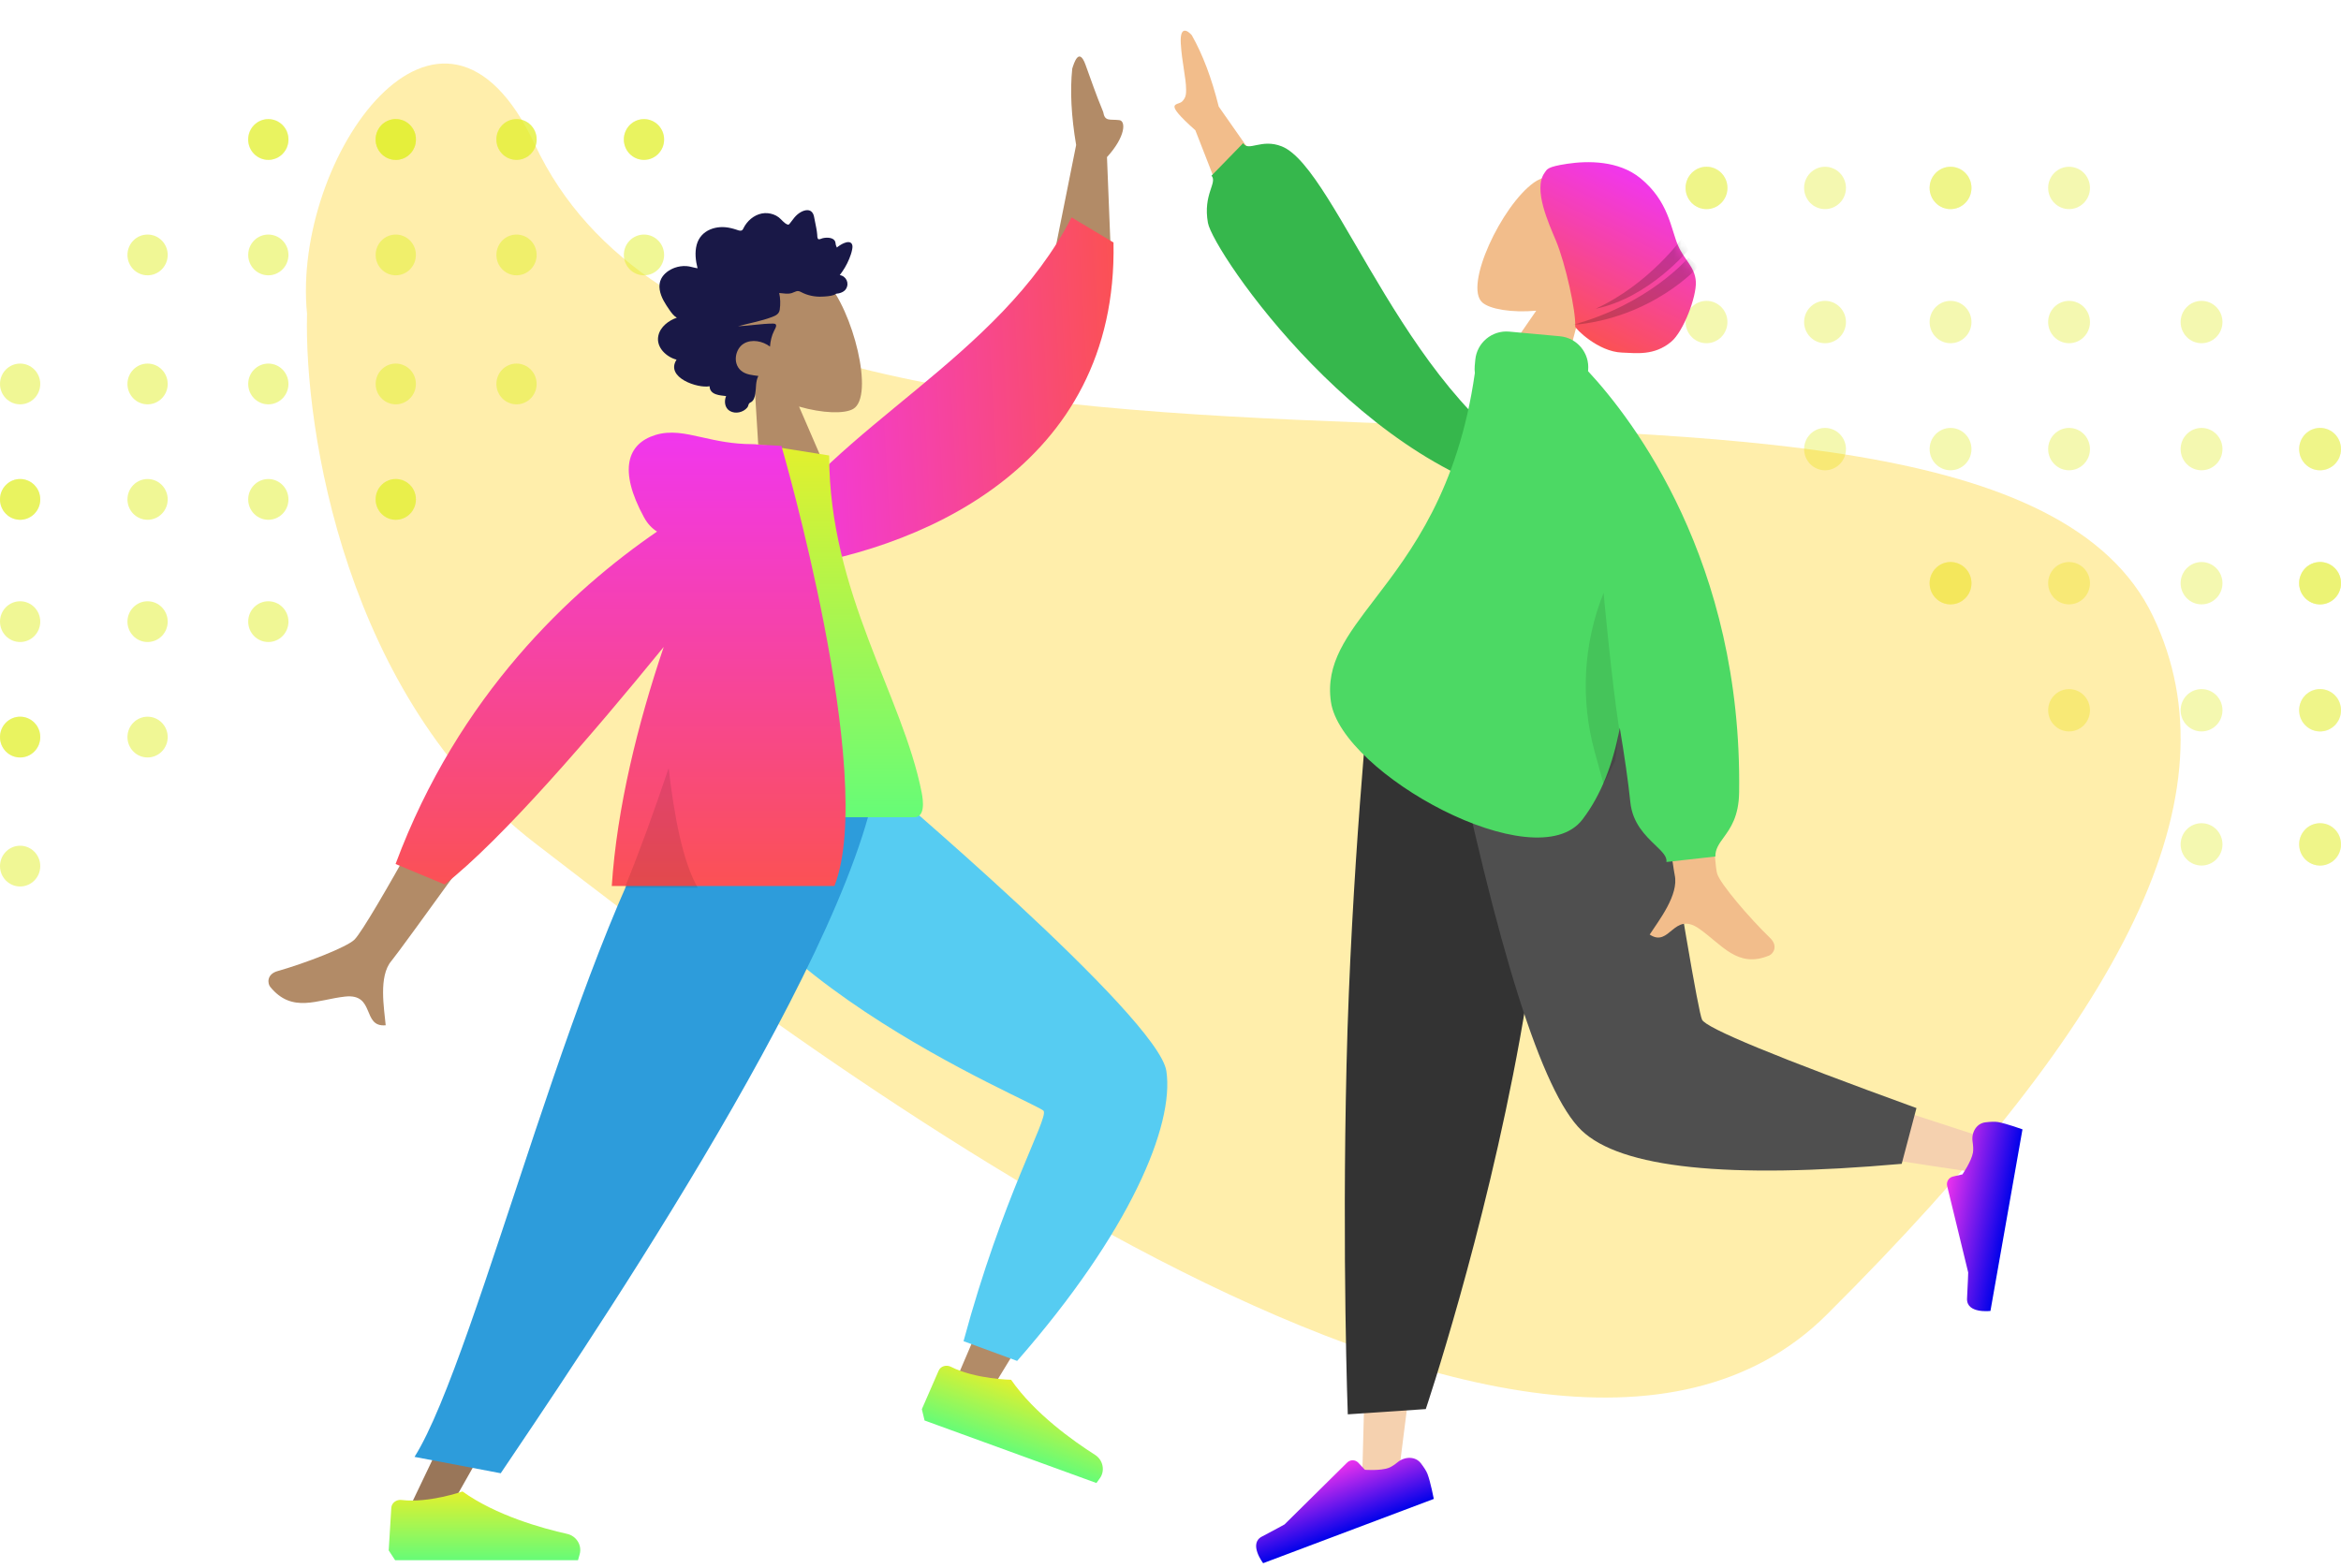 <svg width="300" height="201" viewBox="0 0 300 201" fill="none" xmlns="http://www.w3.org/2000/svg">
<ellipse opacity="0.5" cx="265.152" cy="24.091" rx="2.714" ry="2.681" transform="rotate(90 265.152 24.091)" fill="#EAF362"/>
<ellipse opacity="0.5" cx="249.962" cy="24.091" rx="2.714" ry="2.681" transform="rotate(90 249.962 24.091)" fill="#EAF362"/>
<ellipse opacity="0.5" cx="249.962" cy="24.091" rx="2.714" ry="2.681" transform="rotate(90 249.962 24.091)" fill="#EAF362"/>
<ellipse opacity="0.5" cx="265.152" cy="41.282" rx="2.714" ry="2.681" transform="rotate(90 265.152 41.282)" fill="#EAF362"/>
<ellipse opacity="0.5" cx="249.962" cy="41.282" rx="2.714" ry="2.681" transform="rotate(90 249.962 41.282)" fill="#EAF362"/>
<ellipse opacity="0.5" cx="265.152" cy="57.569" rx="2.714" ry="2.681" transform="rotate(90 265.152 57.569)" fill="#EAF362"/>
<ellipse opacity="0.5" cx="249.962" cy="57.569" rx="2.714" ry="2.681" transform="rotate(90 249.962 57.569)" fill="#EAF362"/>
<ellipse opacity="0.5" cx="233.879" cy="24.091" rx="2.714" ry="2.681" transform="rotate(90 233.879 24.091)" fill="#EAF362"/>
<ellipse opacity="0.5" cx="218.69" cy="24.091" rx="2.714" ry="2.681" transform="rotate(90 218.69 24.091)" fill="#EAF362"/>
<ellipse opacity="0.5" cx="218.69" cy="24.091" rx="2.714" ry="2.681" transform="rotate(90 218.69 24.091)" fill="#EAF362"/>
<ellipse opacity="0.5" cx="233.879" cy="41.282" rx="2.714" ry="2.681" transform="rotate(90 233.879 41.282)" fill="#EAF362"/>
<ellipse opacity="0.5" cx="218.69" cy="41.282" rx="2.714" ry="2.681" transform="rotate(90 218.69 41.282)" fill="#EAF362"/>
<ellipse opacity="0.5" cx="233.879" cy="57.569" rx="2.714" ry="2.681" transform="rotate(90 233.879 57.569)" fill="#EAF362"/>
<ellipse opacity="0.5" cx="201.713" cy="24.091" rx="2.714" ry="2.681" transform="rotate(90 201.713 24.091)" fill="#EAF362"/>
<ellipse opacity="0.5" cx="282.129" cy="41.282" rx="2.714" ry="2.681" transform="rotate(90 282.129 41.282)" fill="#EAF362"/>
<ellipse opacity="0.5" cx="297.319" cy="57.569" rx="2.714" ry="2.681" transform="rotate(90 297.319 57.569)" fill="#EAF362"/>
<ellipse opacity="0.5" cx="282.129" cy="57.569" rx="2.714" ry="2.681" transform="rotate(90 282.129 57.569)" fill="#EAF362"/>
<ellipse opacity="0.5" cx="265.152" cy="74.76" rx="2.714" ry="2.681" transform="rotate(90 265.152 74.76)" fill="#EAF362"/>
<ellipse opacity="0.5" cx="249.962" cy="74.76" rx="2.714" ry="2.681" transform="rotate(90 249.962 74.76)" fill="#EAF362"/>
<ellipse opacity="0.5" cx="249.962" cy="74.76" rx="2.714" ry="2.681" transform="rotate(90 249.962 74.76)" fill="#EAF362"/>
<ellipse opacity="0.5" cx="265.152" cy="91.047" rx="2.714" ry="2.681" transform="rotate(90 265.152 91.047)" fill="#EAF362"/>
<ellipse opacity="0.5" cx="297.319" cy="74.76" rx="2.714" ry="2.681" transform="rotate(90 297.319 74.76)" fill="#EAF362"/>
<ellipse opacity="0.5" cx="282.129" cy="74.76" rx="2.714" ry="2.681" transform="rotate(90 282.129 74.76)" fill="#EAF362"/>
<ellipse opacity="0.5" cx="297.319" cy="91.047" rx="2.714" ry="2.681" transform="rotate(90 297.319 91.047)" fill="#EAF362"/>
<ellipse opacity="0.5" cx="282.129" cy="91.047" rx="2.714" ry="2.681" transform="rotate(90 282.129 91.047)" fill="#EAF362"/>
<ellipse opacity="0.5" cx="297.319" cy="108.239" rx="2.714" ry="2.681" transform="rotate(90 297.319 108.239)" fill="#EAF362"/>
<ellipse opacity="0.5" cx="282.129" cy="108.239" rx="2.714" ry="2.681" transform="rotate(90 282.129 108.239)" fill="#EAF362"/>
<ellipse opacity="0.5" cx="297.319" cy="57.569" rx="2.714" ry="2.681" transform="rotate(90 297.319 57.569)" fill="#EAF362"/>
<ellipse opacity="0.5" cx="297.319" cy="74.76" rx="2.714" ry="2.681" transform="rotate(90 297.319 74.76)" fill="#EAF362"/>
<ellipse opacity="0.5" cx="297.319" cy="74.76" rx="2.714" ry="2.681" transform="rotate(90 297.319 74.76)" fill="#EAF362"/>
<ellipse opacity="0.5" cx="297.319" cy="91.047" rx="2.714" ry="2.681" transform="rotate(90 297.319 91.047)" fill="#EAF362"/>
<ellipse opacity="0.5" cx="297.319" cy="108.239" rx="2.714" ry="2.681" transform="rotate(90 297.319 108.239)" fill="#EAF362"/>
<path opacity="0.33" d="M68.56 108.082C44.273 89.38 38.965 55.054 39.347 40.229C37.354 20.272 56.531 -7.097 68.56 18.562C97.016 79.262 253.797 32.654 275.913 79.002C286.796 101.81 272.476 130.319 234.099 168.522C195.721 206.725 98.918 131.46 68.56 108.082Z" fill="#FFCC00"/>
<ellipse opacity="0.5" cx="2.579" cy="49.219" rx="2.579" ry="2.612" fill="#E3F02D"/>
<ellipse opacity="0.5" cx="2.579" cy="64.018" rx="2.579" ry="2.612" fill="#E3F02D"/>
<ellipse opacity="0.5" cx="2.579" cy="64.018" rx="2.579" ry="2.612" fill="#E3F02D"/>
<ellipse opacity="0.5" cx="18.912" cy="49.219" rx="2.579" ry="2.612" fill="#E3F02D"/>
<ellipse opacity="0.5" cx="18.912" cy="64.018" rx="2.579" ry="2.612" fill="#E3F02D"/>
<ellipse opacity="0.5" cx="34.386" cy="49.219" rx="2.579" ry="2.612" fill="#E3F02D"/>
<ellipse opacity="0.5" cx="34.386" cy="64.018" rx="2.579" ry="2.612" fill="#E3F02D"/>
<ellipse opacity="0.5" cx="2.579" cy="79.687" rx="2.579" ry="2.612" fill="#E3F02D"/>
<ellipse opacity="0.5" cx="2.579" cy="94.486" rx="2.579" ry="2.612" fill="#E3F02D"/>
<ellipse opacity="0.5" cx="2.579" cy="94.486" rx="2.579" ry="2.612" fill="#E3F02D"/>
<ellipse opacity="0.5" cx="18.912" cy="79.687" rx="2.579" ry="2.612" fill="#E3F02D"/>
<ellipse opacity="0.5" cx="18.912" cy="94.486" rx="2.579" ry="2.612" fill="#E3F02D"/>
<ellipse opacity="0.5" cx="34.386" cy="79.687" rx="2.579" ry="2.612" fill="#E3F02D"/>
<ellipse opacity="0.5" cx="2.579" cy="111.025" rx="2.579" ry="2.612" fill="#E3F02D"/>
<ellipse opacity="0.5" cx="18.912" cy="32.679" rx="2.579" ry="2.612" fill="#E3F02D"/>
<ellipse opacity="0.5" cx="34.386" cy="17.881" rx="2.579" ry="2.612" fill="#E3F02D"/>
<ellipse opacity="0.5" cx="34.386" cy="32.679" rx="2.579" ry="2.612" fill="#E3F02D"/>
<ellipse opacity="0.5" cx="50.719" cy="49.219" rx="2.579" ry="2.612" fill="#E3F02D"/>
<ellipse opacity="0.5" cx="50.719" cy="64.018" rx="2.579" ry="2.612" fill="#E3F02D"/>
<ellipse opacity="0.5" cx="50.719" cy="64.018" rx="2.579" ry="2.612" fill="#E3F02D"/>
<ellipse opacity="0.5" cx="66.193" cy="49.219" rx="2.579" ry="2.612" fill="#E3F02D"/>
<ellipse opacity="0.5" cx="50.719" cy="17.881" rx="2.579" ry="2.612" fill="#E3F02D"/>
<ellipse opacity="0.5" cx="50.719" cy="32.679" rx="2.579" ry="2.612" fill="#E3F02D"/>
<ellipse opacity="0.5" cx="66.193" cy="17.881" rx="2.579" ry="2.612" fill="#E3F02D"/>
<ellipse opacity="0.5" cx="66.193" cy="32.679" rx="2.579" ry="2.612" fill="#E3F02D"/>
<ellipse opacity="0.5" cx="82.526" cy="17.881" rx="2.579" ry="2.612" fill="#E3F02D"/>
<ellipse opacity="0.5" cx="82.526" cy="32.679" rx="2.579" ry="2.612" fill="#E3F02D"/>
<ellipse opacity="0.5" cx="34.386" cy="17.881" rx="2.579" ry="2.612" fill="#E3F02D"/>
<ellipse opacity="0.5" cx="50.719" cy="17.881" rx="2.579" ry="2.612" fill="#E3F02D"/>
<ellipse opacity="0.5" cx="50.719" cy="17.881" rx="2.579" ry="2.612" fill="#E3F02D"/>
<ellipse opacity="0.5" cx="66.193" cy="17.881" rx="2.579" ry="2.612" fill="#E3F02D"/>
<ellipse opacity="0.5" cx="82.526" cy="17.881" rx="2.579" ry="2.612" fill="#E3F02D"/>
<path fill-rule="evenodd" clip-rule="evenodd" d="M165.662 27.211L156.181 13.664C155.275 10.018 154.122 6.966 152.723 4.506C152.215 3.922 151.178 3.209 151.32 5.598C151.461 7.986 152 10.009 152 11.5C152 12 152 12.5 151.5 13C150.9 13.6 148.901 12.88 153.186 16.702L158.392 30.045L165.662 27.211Z" fill="#F2BD8B"/>
<path fill-rule="evenodd" clip-rule="evenodd" d="M196.866 39.83C193.696 40.108 190.937 39.631 189.966 38.78C187.563 36.674 192.43 26.342 196.587 23.391C200.744 20.441 212.617 24.203 209.171 32.453C207.985 35.292 205.624 37.176 202.941 38.34L198.741 54.339L189.918 49.912L196.866 39.83Z" fill="#F2BD8B"/>
<path fill-rule="evenodd" clip-rule="evenodd" d="M197.939 22.15C198.26 21.704 198.225 21.388 200.851 20.994C203.477 20.6 207.417 20.559 210.219 22.843C213.855 25.808 214.118 29.34 215.034 31.453C215.859 33.357 217.217 34.213 217.322 36.114C217.427 38.016 215.744 42.493 214.16 43.813C211.976 45.635 209.66 45.258 207.862 45.197C204.778 45.092 201.847 42.098 201.862 41.853C201.981 39.962 200.615 33.773 199.393 30.847C198.495 28.696 196.431 24.245 197.939 22.15Z" fill="url(#paint0_linear)"/>
<mask id="mask0" mask-type="alpha" maskUnits="userSpaceOnUse" x="197" y="20" width="21" height="26">
<path fill-rule="evenodd" clip-rule="evenodd" d="M197.939 22.15C198.26 21.704 198.225 21.388 200.851 20.994C203.477 20.6 207.417 20.559 210.219 22.843C213.855 25.808 214.118 29.34 215.034 31.453C215.859 33.357 217.217 34.213 217.322 36.114C217.427 38.016 215.744 42.493 214.16 43.813C211.976 45.635 209.66 45.258 207.862 45.197C204.778 45.092 201.847 42.098 201.862 41.853C201.981 39.962 200.615 33.773 199.393 30.847C198.495 28.696 196.431 24.245 197.939 22.15Z" fill="white"/>
</mask>
<g mask="url(#mask0)">
<path fill-rule="evenodd" clip-rule="evenodd" d="M204.48 39.579C211.351 36.418 215.539 30.55 215.539 30.55L216.402 32.004C216.402 32.004 211.347 38.176 204.48 39.579ZM201.417 41.673C211.319 39.031 216.381 33.018 216.381 33.018L217.635 34.197C217.635 34.197 211.769 40.818 201.417 41.673Z" fill="black" fill-opacity="0.2"/>
</g>
<path fill-rule="evenodd" clip-rule="evenodd" d="M196.096 80.283L185.431 140.046L179.172 189.519L174.519 191.294L177.225 87.482L196.096 80.283Z" fill="#F5D1AF"/>
<path fill-rule="evenodd" clip-rule="evenodd" d="M179.125 187.426C180.033 186.687 181.393 186.657 182.098 187.591C182.464 188.075 182.796 188.575 182.938 188.954C183.333 190.002 183.742 192.145 183.742 192.145C182.525 192.603 161.873 200.383 161.873 200.383C161.873 200.383 159.959 197.888 161.711 196.971C163.463 196.055 164.61 195.416 164.61 195.416L172.64 187.481C173.04 187.085 173.689 187.098 174.073 187.51L174.912 188.408C174.912 188.408 176.911 188.56 177.974 188.16C178.32 188.029 178.73 187.747 179.125 187.426Z" fill="url(#paint1_linear)"/>
<path fill-rule="evenodd" clip-rule="evenodd" d="M182.714 180.628L172.72 181.302C172.72 181.302 171.976 161.204 172.559 136.504C173.141 111.805 175.548 88.122 175.548 88.122L200.887 78.455C200.887 78.455 199.348 107.839 194.781 133.116C190.214 158.393 182.714 180.628 182.714 180.628Z" fill="#333333"/>
<path fill-rule="evenodd" clip-rule="evenodd" d="M207.277 90.52C210.183 108.835 215.787 132.234 216.316 132.957C216.668 133.438 229.361 137.745 254.395 145.878L253.321 150.317C223.469 145.955 207.739 142.571 206.132 140.165C203.721 136.556 191.686 108.042 187.024 90.52H207.277Z" fill="#F5D1AF"/>
<path fill-rule="evenodd" clip-rule="evenodd" d="M245.595 142.041L243.704 149.19C221.376 151.173 207.695 149.74 202.661 144.892C197.627 140.043 191.89 121.919 185.45 90.52H211.27C215.351 116.231 217.632 129.627 218.114 130.706C218.596 131.786 227.756 135.564 245.595 142.041Z" fill="#4F4F4F"/>
<path fill-rule="evenodd" clip-rule="evenodd" d="M252.785 146.326C252.615 145.178 253.277 144.005 254.429 143.869C255.037 143.797 255.642 143.763 256.043 143.834C257.14 144.027 259.181 144.77 259.181 144.77C258.952 146.065 255.077 168.047 255.077 168.047C255.077 168.047 251.968 168.435 252.077 166.438C252.187 164.442 252.225 163.116 252.225 163.116L249.529 152.03C249.397 151.488 249.735 150.942 250.28 150.819L251.484 150.546C251.484 150.546 252.634 148.883 252.833 147.751C252.9 147.372 252.863 146.851 252.785 146.326Z" fill="url(#paint2_linear)"/>
<path fill-rule="evenodd" clip-rule="evenodd" d="M218.454 76.658C218.454 76.658 219.261 109.337 220.056 111.995C220.444 113.295 224.177 117.66 226.841 120.24C227.91 121.276 227.236 122.269 226.734 122.479C222.65 124.195 220.658 121.054 217.699 119.017C214.456 116.785 213.989 121.517 211.41 119.798C212.582 117.993 215.172 114.7 214.615 112.17C214.243 110.483 209.506 75.233 209.506 75.233L218.454 76.658Z" fill="#F2BD8B"/>
<path fill-rule="evenodd" clip-rule="evenodd" d="M198.495 64.578L199.625 61.084C180.666 52.571 171.399 21.618 164.263 18.765C161.647 17.719 159.99 19.489 159.312 18.352L155.255 22.519C156.053 23.44 154.139 24.881 154.796 28.564C155.452 32.248 175.075 61.181 198.495 64.578Z" fill="#36B74C"/>
<path fill-rule="evenodd" clip-rule="evenodd" d="M199.906 43.105C202.106 43.306 203.724 45.253 203.52 47.452L203.508 47.578C209.248 53.759 223.288 71.944 222.87 101.58C222.827 104.679 221.748 106.167 220.887 107.356C220.298 108.169 219.81 108.843 219.824 109.796L213.555 110.497C213.667 109.813 212.996 109.169 212.131 108.339C210.873 107.131 209.203 105.529 208.929 102.833C208.665 100.236 208.187 96.958 207.575 93.297C206.736 97.835 205.212 101.885 202.795 105.046C196.821 112.858 171.899 99.156 170.56 89.975C169.845 85.075 172.576 81.505 176.187 76.783C180.808 70.742 186.871 62.815 189.005 47.806C188.966 47.514 188.959 47.212 188.987 46.906L189.059 46.128C189.263 43.928 191.212 42.308 193.412 42.51L199.906 43.105Z" fill="#4CD964"/>
<g style="mix-blend-mode:darken">
<path fill-rule="evenodd" clip-rule="evenodd" d="M205.5 76C205.5 76 206.5 87 207.5 93.5L207 97.5L205.5 100.5L204.364 96.382C202.506 89.647 202.905 82.488 205.5 76Z" fill="black" fill-opacity="0.1"/>
</g>
<path fill-rule="evenodd" clip-rule="evenodd" d="M134.651 34.862L137.907 18.589C137.279 14.883 137.113 11.62 137.409 8.797C137.64 8.055 138.271 6.025 139.096 8.267C139.921 10.509 140.339 11.834 141.375 14.351C141.582 15.61 142.186 15.257 143.446 15.4C144.286 15.495 144.275 17.497 141.86 20.139L142.432 34.474L134.651 34.862Z" fill="#B28B67"/>
<path fill-rule="evenodd" clip-rule="evenodd" d="M102.4 52.119C105.443 52.999 108.223 53.065 109.335 52.42C112.102 50.818 109.322 39.703 105.812 35.989C102.301 32.276 89.916 33.659 91.703 42.447C92.32 45.481 94.283 47.8 96.703 49.47L97.722 65.981L107.254 63.345L102.4 52.119Z" fill="#B28B67"/>
<path fill-rule="evenodd" clip-rule="evenodd" d="M86.738 40.727C86.344 40.503 86.053 40.108 85.791 39.729C85.519 39.336 85.251 38.937 85.025 38.512C84.574 37.662 84.284 36.621 84.729 35.742C85.086 35.036 85.785 34.57 86.48 34.319C86.944 34.151 87.448 34.084 87.943 34.109C88.435 34.134 88.905 34.324 89.392 34.388C89.139 33.408 89.022 32.342 89.282 31.373C89.532 30.441 90.159 29.783 90.983 29.427C91.828 29.062 92.753 29.03 93.659 29.242C93.886 29.295 94.112 29.354 94.334 29.43C94.52 29.493 94.718 29.577 94.914 29.57C95.132 29.561 95.2 29.414 95.291 29.227C95.398 29.007 95.531 28.803 95.679 28.613C96.332 27.776 97.34 27.227 98.394 27.329C98.879 27.376 99.385 27.544 99.791 27.856C100.154 28.134 100.497 28.639 100.931 28.783C101.115 28.844 101.187 28.676 101.3 28.535C101.47 28.323 101.626 28.099 101.8 27.89C102.044 27.598 102.328 27.351 102.656 27.172C103.135 26.911 103.851 26.743 104.186 27.38C104.311 27.62 104.344 27.904 104.397 28.165C104.471 28.524 104.543 28.884 104.61 29.244C104.66 29.518 104.703 29.784 104.725 30.06C104.737 30.207 104.726 30.491 104.824 30.614C104.947 30.769 105.262 30.575 105.41 30.54C105.702 30.473 106.007 30.443 106.309 30.494C106.542 30.534 106.8 30.616 106.953 30.831C107.048 30.963 107.075 31.119 107.092 31.277C107.112 31.467 107.173 31.554 107.247 31.731C107.582 31.431 108.808 30.63 109.172 31.286C109.293 31.504 109.238 31.804 109.194 32.028C109.118 32.422 108.981 32.8 108.834 33.166C108.528 33.928 108.105 34.629 107.617 35.264C108.429 35.388 108.882 36.293 108.414 37.036C108.208 37.364 107.852 37.523 107.499 37.603C107.37 37.632 107.172 37.634 107.078 37.684C107.027 37.711 106.982 37.773 106.909 37.799C106.427 37.969 105.839 38.003 105.328 38.026C104.417 38.066 103.493 37.881 102.658 37.44C102.444 37.327 102.278 37.273 102.05 37.339C101.85 37.396 101.669 37.506 101.47 37.567C100.944 37.727 100.395 37.597 99.855 37.559C100.01 38.239 100.025 39.03 99.921 39.709C99.835 40.262 99.392 40.462 98.949 40.631C97.533 41.171 96.031 41.421 94.576 41.825C96.075 41.757 97.568 41.487 99.069 41.479C99.748 41.475 99.385 42.039 99.197 42.411C98.888 43.025 98.726 43.724 98.674 44.428C97.733 43.711 96.349 43.45 95.347 44.028C94.239 44.666 93.849 46.527 94.936 47.487C95.567 48.045 96.44 48.086 97.186 48.194C96.817 48.883 96.915 49.723 96.79 50.487C96.728 50.864 96.616 51.302 96.304 51.514C96.188 51.593 96.04 51.638 95.968 51.77C95.88 51.935 95.89 52.088 95.762 52.244C95.25 52.865 94.249 53.105 93.525 52.679C92.871 52.294 92.773 51.425 93.05 50.774C92.295 50.676 90.96 50.651 90.935 49.512C89.442 49.819 85.217 48.402 86.7 46.103C85.449 45.786 84.04 44.554 84.367 43.034C84.618 41.864 85.734 41.063 86.738 40.727Z" fill="#191847"/>
<path fill-rule="evenodd" clip-rule="evenodd" d="M88.196 99.728C88.943 110.053 137.069 140.451 137.35 141.304C137.537 141.872 122.37 177.251 122.37 177.251L126.577 178.907C126.577 178.907 149.84 141.438 148.646 137.446C146.935 131.73 111.305 99.838 111.305 99.838L88.196 99.728Z" fill="#B28B67"/>
<path fill-rule="evenodd" clip-rule="evenodd" d="M123.477 171.925L130.346 174.456C144.829 157.909 150.506 144.255 149.471 137.298C148.436 130.342 112.259 99.753 112.259 99.753L87.703 99.753C88.541 123.664 133.148 141.395 133.745 142.414C134.341 143.433 128.47 153.412 123.477 171.925Z" fill="#56CCF2"/>
<path fill-rule="evenodd" clip-rule="evenodd" d="M118.136 180.641L120.288 175.703C120.545 175.115 121.284 174.915 121.856 175.205C124.997 176.801 129.572 176.871 129.572 176.871C132.569 181.199 137.588 184.753 140.334 186.498C141.349 187.144 141.65 188.525 140.945 189.501L140.508 190.106L126.598 185.043L118.484 182.09L118.136 180.641Z" fill="url(#paint3_linear)"/>
<path fill-rule="evenodd" clip-rule="evenodd" d="M93.729 99.728L72.29 151.847L51.219 195.909H56.191L110.581 99.728H93.729Z" fill="#997659"/>
<path fill-rule="evenodd" clip-rule="evenodd" d="M49.812 198.741L50.147 193.283C50.186 192.641 50.815 192.199 51.454 192.278C54.95 192.706 59.269 191.189 59.269 191.189C63.571 194.275 69.513 195.92 72.686 196.629C73.857 196.89 74.609 198.079 74.286 199.234L74.072 200H59.269H50.635L49.812 198.741Z" fill="url(#paint4_linear)"/>
<path fill-rule="evenodd" clip-rule="evenodd" d="M53.122 186.756L64.168 188.854C72.71 176.138 108.454 124 112.373 99.728H87.781C74.694 117.274 61.264 173.83 53.122 186.756Z" fill="#2D9CDB"/>
<path fill-rule="evenodd" clip-rule="evenodd" d="M59.039 96.825C59.039 96.825 47.373 118.48 45.429 120.444C44.478 121.404 39.139 123.474 35.579 124.48C34.15 124.884 34.283 126.078 34.628 126.503C37.437 129.955 40.665 128.136 44.233 127.749C48.142 127.325 46.344 131.715 49.427 131.427C49.234 129.28 48.482 125.148 50.157 123.185C51.273 121.876 67.222 99.689 67.222 99.689L59.039 96.825Z" fill="#B28B67"/>
<path fill-rule="evenodd" clip-rule="evenodd" d="M98.719 73.066L97.596 69.565C107.05 54.574 128.097 45.893 137.321 27.865L142.695 31.088C143.292 59.923 117.67 70.859 98.719 73.066Z" fill="url(#paint5_linear)"/>
<path fill-rule="evenodd" clip-rule="evenodd" d="M85.443 104.763C85.443 104.763 106.99 104.763 117.143 104.763C118.591 104.763 118.318 102.645 118.109 101.577C115.692 89.242 106.259 75.945 106.259 58.387L97.115 56.935C89.552 69.252 86.937 84.417 85.443 104.763Z" fill="url(#paint6_linear)"/>
<path fill-rule="evenodd" clip-rule="evenodd" d="M84.201 68.143C83.554 67.737 82.988 67.15 82.543 66.338C79.201 60.231 80.408 56.869 83.98 55.764C85.943 55.156 87.79 55.571 90.002 56.067C91.811 56.474 93.865 56.935 96.427 56.935C96.675 56.935 96.901 56.952 97.106 56.984L100.139 57.159C100.139 57.159 112.458 99.437 106.934 113.574H78.4C79.052 103.605 81.715 92.808 85.056 82.93C75.741 94.367 64.29 107.646 56.978 113.378L50.692 110.755C58.744 89.094 73.212 75.684 84.201 68.143Z" fill="url(#paint7_linear)"/>
<path fill-rule="evenodd" clip-rule="evenodd" d="M80.057 113.803C81.926 109.256 83.843 103.95 85.688 98.47C86.374 104.505 87.518 110.566 89.422 113.803H80.057Z" fill="black" fill-opacity="0.1"/>
<defs>
<linearGradient id="paint0_linear" x1="211.209" y1="23.127" x2="201.444" y2="42.589" gradientUnits="userSpaceOnUse">
<stop stop-color="#F136EE"/>
<stop offset="1" stop-color="#FB5154"/>
</linearGradient>
<linearGradient id="paint1_linear" x1="169.781" y1="188.111" x2="172.847" y2="196.249" gradientUnits="userSpaceOnUse">
<stop stop-color="#F733EE"/>
<stop offset="1" stop-color="#0102EA"/>
</linearGradient>
<linearGradient id="paint2_linear" x1="248.615" y1="154.864" x2="257.136" y2="156.367" gradientUnits="userSpaceOnUse">
<stop stop-color="#F733EE"/>
<stop offset="1" stop-color="#0102EA"/>
</linearGradient>
<linearGradient id="paint3_linear" x1="132.366" y1="177.888" x2="129.391" y2="186.06" gradientUnits="userSpaceOnUse">
<stop stop-color="#E3F02D"/>
<stop offset="1" stop-color="#66FC77"/>
</linearGradient>
<linearGradient id="paint4_linear" x1="62.242" y1="191.189" x2="62.242" y2="200" gradientUnits="userSpaceOnUse">
<stop stop-color="#E3F02D"/>
<stop offset="1" stop-color="#66FC77"/>
</linearGradient>
<linearGradient id="paint5_linear" x1="96.591" y1="51.702" x2="143.705" y2="49.052" gradientUnits="userSpaceOnUse">
<stop stop-color="#F136EE"/>
<stop offset="1" stop-color="#FB5154"/>
</linearGradient>
<linearGradient id="paint6_linear" x1="101.86" y1="56.935" x2="101.86" y2="104.763" gradientUnits="userSpaceOnUse">
<stop stop-color="#E3F02D"/>
<stop offset="1" stop-color="#66FC77"/>
</linearGradient>
<linearGradient id="paint7_linear" x1="79.526" y1="55.461" x2="79.526" y2="113.574" gradientUnits="userSpaceOnUse">
<stop stop-color="#F136EE"/>
<stop offset="1" stop-color="#FB5154"/>
</linearGradient>
</defs>
</svg>
